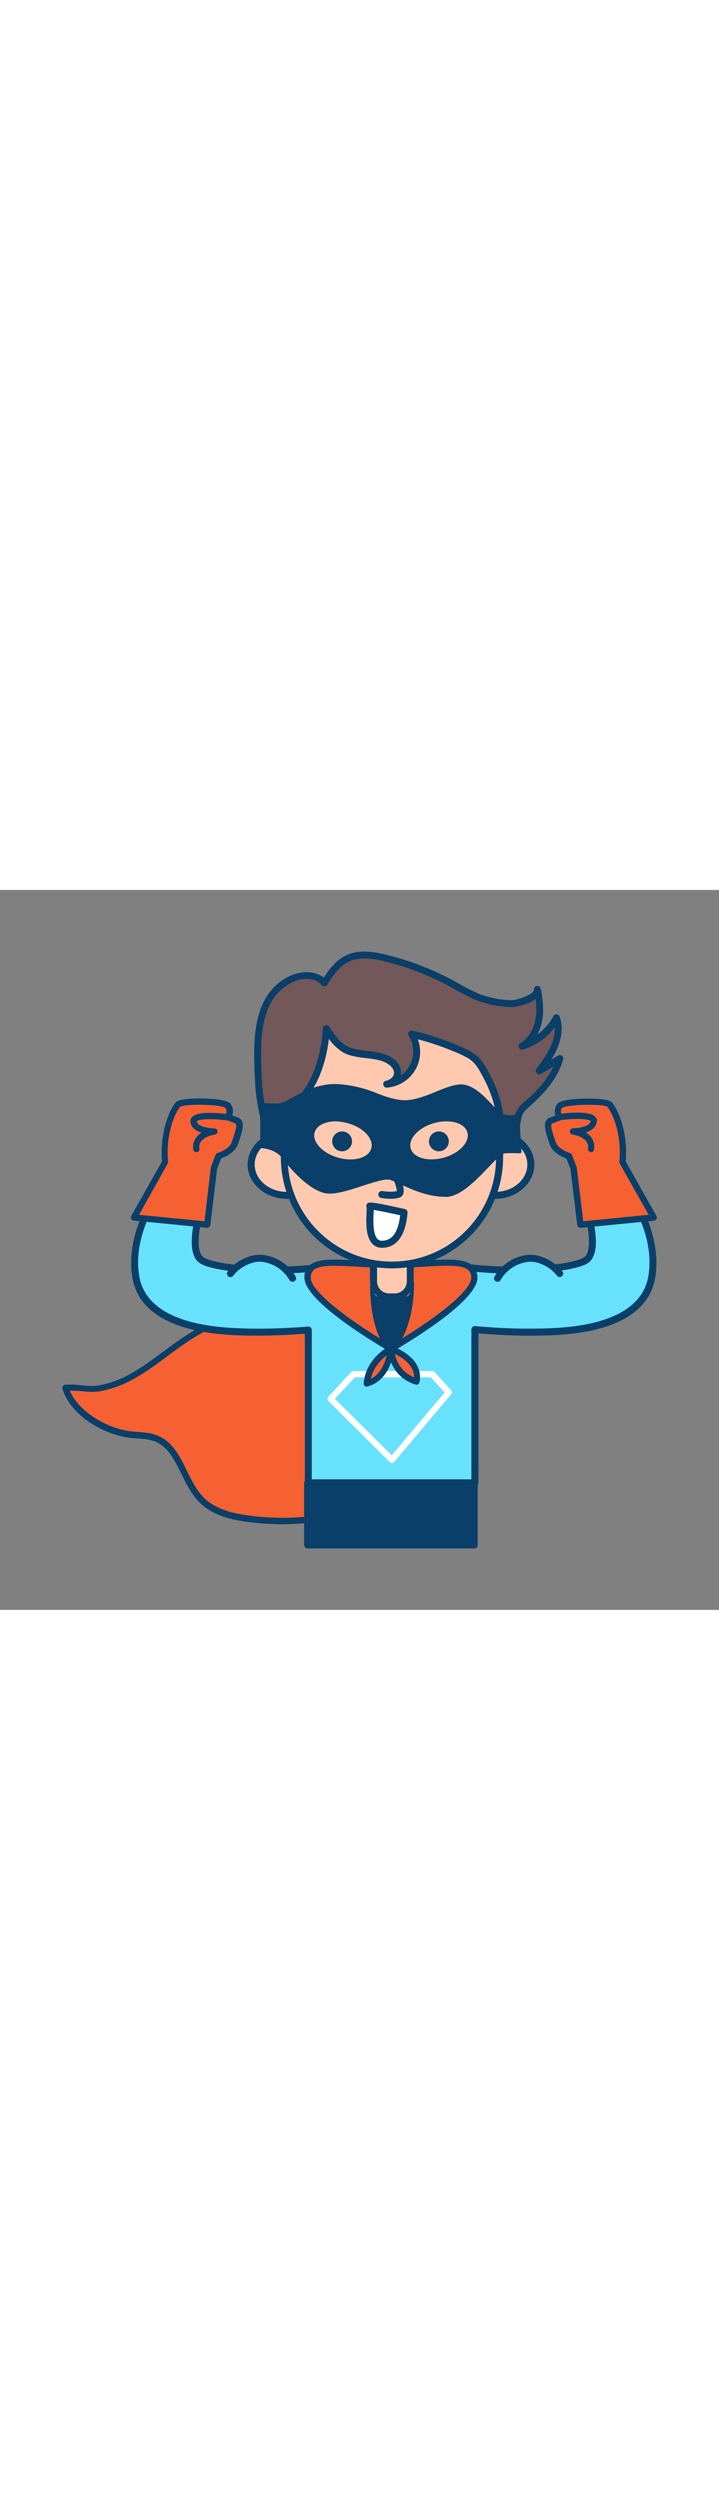 <svg version="1.1" id="Layer_1" xmlns="http://www.w3.org/2000/svg" xmlns:xlink="http://www.w3.org/1999/xlink" x="0px" y="0px" viewBox="0 0 500 500" style="width: 144px;" xml:space="preserve" data-imageid="superman-37" imageName="Superman" class="illustrations_image">
<rect x="0" y="0" width="500" height="500" fill="#808080" stroke="none"/>
<style type="text/css">
	.st0_superman-37{fill:#F56132;}
	.st1_superman-37{fill:#093F68;}
	.st2_superman-37{fill:#68E1FD;}
	.st3_superman-37{fill:#FFFFFF;}
	.st4_superman-37{fill:#725858;}
	.st5_superman-37{fill:#FFC9B0;}
</style>
<g id="robe_superman-37">
	<path class="st0_superman-37" d="M90.8,378.2c5.9,0.7,12.1,0.5,17.7,2.7c16.7,6.6,18.8,29.7,31.4,42.5c8.5,8.7,21.1,11.8,33.1,13.4&#10;&#9;&#9;c17.7,2.3,35.7,2,53.3-0.9c18.2-3,37.3-9.8,47.7-25c9.8-14.3,9.9-32.9,9.5-50.3c-0.4-14.4-0.8-29.1-5.2-42.8S265,291,251.9,285.1&#10;&#9;&#9;c-14.4-6.6-31.2-3.9-46.8-0.6c-24.6,5.1-49.4,11.3-70.9,24.3c-14.3,8.6-26.7,20-41.2,28.3c-7.2,4.3-15.1,7.3-23.3,8.9&#10;&#9;&#9;c-8.4,1.5-16.4-1.1-24.2-0.4C50.9,363.5,73.3,376.1,90.8,378.2z"/>
	<path class="st1_superman-37" d="M196.6,440.5c-8,0-15.9-0.5-23.8-1.5c-11-1.4-24.9-4.3-34.4-14c-5.4-5.5-8.9-12.6-12.3-19.5&#10;&#9;&#9;c-4.8-9.7-9.3-18.9-18.4-22.5c-3.8-1.5-7.9-1.8-12.2-2.1c-1.6-0.1-3.3-0.2-4.9-0.4l0,0c-18.7-2.2-41.5-15.5-47.2-34.1&#10;&#9;&#9;c-0.2-0.6-0.1-1.3,0.3-1.8c0.4-0.6,0.9-0.9,1.6-1c3.6-0.2,7.3-0.1,10.9,0.4c4.3,0.4,8.7,0.8,13.1,0c8-1.6,15.6-4.5,22.7-8.7&#10;&#9;&#9;c7.6-4.3,14.7-9.6,21.7-14.8c6.2-4.6,12.7-9.4,19.5-13.5c22.6-13.7,48.8-19.9,71.6-24.6c16.1-3.4,33.1-6,48.1,0.8&#10;&#9;&#9;c12.4,5.7,22.5,18.1,27.6,34c4.6,14.5,5,29.9,5.3,43.4c0.5,18.9,0,37.1-9.8,51.6c-9.1,13.3-25.6,22-49.1,25.9&#10;&#9;&#9;C216.8,439.6,206.7,440.4,196.6,440.5z M48.5,347.7C55,362.9,75,374.1,91.1,376l0,0c1.6,0.2,3.2,0.3,4.7,0.4&#10;&#9;&#9;c4.5,0.3,9.1,0.7,13.5,2.4c10.7,4.2,15.8,14.6,20.7,24.6c3.2,6.6,6.6,13.4,11.5,18.4c8.6,8.7,21.6,11.4,31.9,12.7&#10;&#9;&#9;c17.5,2.3,35.2,2,52.6-0.9c22.3-3.7,37.9-11.8,46.3-24.1c9.1-13.4,9.5-30.8,9.1-49c-0.3-13.3-0.7-28.4-5.1-42.2&#10;&#9;&#9;c-4.7-14.8-13.9-26.2-25.2-31.4c-13.8-6.3-30-3.7-45.4-0.5c-22.4,4.6-48.2,10.7-70.2,24.1c-6.6,4-13,8.7-19.1,13.3&#10;&#9;&#9;c-7,5.2-14.3,10.6-22.1,15c-7.4,4.4-15.5,7.5-24,9.2c-5,0.9-9.7,0.5-14.3,0C53.2,347.9,50.8,347.7,48.5,347.7z"/>
</g>
<g id="character_superman-37">
	<path class="st2_superman-37 targetColor" d="M432.8,199.7l-29.2,10.2c7.9,18.5,12,41.7,3.9,47.3c-8.1,5.6-47.4,9.5-84.7,4.8c-8.2-1.1-16.3,2.8-20.7,9.8&#10;&#9;&#9;h-56.7c-4.4-7-12.5-10.9-20.7-9.8c-37.3,4.8-76.5,0.8-84.7-4.8s-4-28.8,3.9-47.3l-29.2-10.2c-4.2,9.8-25.6,37.7-20.5,68.8&#10;&#9;&#9;c6.1,37.1,60.6,38.2,78.6,38.5c10.5,0.2,20.9-0.1,29.9-0.6c4.2-0.2,8.1-0.5,11.6-0.8v106.1h115.8V305.3c4.1,0.4,9.1,0.8,14.6,1.1&#10;&#9;&#9;c9,0.5,19.4,0.9,29.9,0.6c17.9-0.4,72.5-1.4,78.5-38.6C458.4,237.4,437,209.4,432.8,199.7z" style="fill: rgb(104, 225, 253);"/>
	<path class="st1_superman-37" d="M330.3,414.1H214.4c-1.3,0-2.4-1.1-2.4-2.4V308.2c-2.8,0.2-5.8,0.4-9,0.6c-10.7,0.6-20.8,0.8-30.1,0.7&#10;&#9;&#9;c-18.4-0.4-74.5-1.5-80.9-40.6c-4.2-25.9,9.4-49.9,16.7-62.7c1.7-3,3.2-5.7,4-7.5c0.5-1.2,1.8-1.7,3-1.3l29.2,10.2&#10;&#9;&#9;c0.6,0.2,1.2,0.7,1.4,1.3c0.3,0.6,0.3,1.3,0,1.9c-8.6,19.9-10.8,40.2-4.8,44.3c7.4,5.1,45.6,9.2,83,4.4c8.7-1.1,17.2,2.7,22.3,9.8&#10;&#9;&#9;h54.1c5-7.1,13.6-10.9,22.3-9.8c37.4,4.8,75.5,0.7,83-4.4c6-4.1,3.8-24.4-4.8-44.3c-0.3-0.6-0.3-1.3,0-1.9c0.3-0.6,0.8-1.1,1.4-1.3&#10;&#9;&#9;l29.2-10.2c1.2-0.4,2.5,0.2,3,1.3c0.8,1.8,2.3,4.4,4,7.5c7.3,12.8,20.9,36.8,16.7,62.7c-6.4,39.2-62.5,40.3-80.9,40.6&#10;&#9;&#9;c-9.3,0.2-19.4,0-30.1-0.7c-4-0.2-8-0.5-12-0.9v103.8C332.7,413.1,331.6,414.2,330.3,414.1C330.3,414.2,330.3,414.2,330.3,414.1z&#10;&#9;&#9; M216.8,409.3h111v-104c0-0.7,0.3-1.3,0.8-1.8c0.5-0.5,1.2-0.7,1.9-0.6c4.8,0.4,9.7,0.8,14.5,1.1c10.6,0.6,20.6,0.8,29.7,0.6&#10;&#9;&#9;c17.4-0.3,70.4-1.4,76.2-36.6c4-24.2-8.6-46.3-16.1-59.5c-1.3-2.3-2.4-4.2-3.3-5.9l-24.7,8.7c6.6,16.4,12.1,41,2.1,47.8&#10;&#9;&#9;c-9.1,6.2-49.6,9.9-86.3,5.2c-7.3-0.9-14.4,2.5-18.3,8.7c-0.4,0.7-1.2,1.1-2.1,1.1h-56.7c-0.8,0-1.6-0.4-2.1-1.1&#10;&#9;&#9;c-3.9-6.2-11-9.6-18.3-8.7c-36.8,4.7-77.3,1-86.3-5.2c-10-6.8-4.5-31.5,2.1-47.8l-24.7-8.7c-0.8,1.7-2,3.6-3.3,5.9&#10;&#9;&#9;c-7.5,13.2-20.1,35.4-16.1,59.5c5.8,35.2,58.8,36.2,76.2,36.6c9.2,0.2,19.2,0,29.7-0.6c4.2-0.2,8.1-0.5,11.5-0.8&#10;&#9;&#9;c1.3-0.1,2.5,0.9,2.6,2.2c0,0.1,0,0.1,0,0.2V409.3z"/>
	<path class="st0_superman-37" d="M148.8,193.1l3.3-8.4c0,0,9.4-2.7,11.4-9.1s5.3-13.9,1.1-15.5s-6-2.4-6-2.4s2.8-4.3,0-7.8s-32.5-4-34.9-0.7&#10;&#9;&#9;c-7,9.5-10.2,26.6-8.8,39.7l-21.7,38.5l50.9,5L148.8,193.1z"/>
	<path class="st1_superman-37" d="M144.1,234.6h-0.2l-50.9-5c-1.2-0.1-2.1-1.2-2-2.4c0-0.3,0.1-0.6,0.3-0.9l21.4-37.9&#10;&#9;&#9;c-1.2-12.4,1.5-30.1,9.2-40.5c0.6-0.8,2.1-2.8,15-3.1c2.1,0,20.2-0.2,23.4,3.7c1.8,2.3,2.2,5.3,1.2,8c0.9,0.4,2.2,0.9,3.9,1.5&#10;&#9;&#9;c5.6,2.1,3.2,9.3,1.1,15.6c-0.3,0.9-0.6,1.8-0.9,2.6c-1.9,6.1-9.1,9.2-11.8,10.2l-2.8,7.2l-4.7,39&#10;&#9;&#9;C146.1,233.8,145.2,234.7,144.1,234.6z M96.7,225.6l45.5,4.5l4.4-37.2c0-0.2,0.1-0.4,0.1-0.5l3.2-8.4c0.2-0.6,0.8-1.1,1.4-1.3&#10;&#9;&#9;c2.3-0.7,8.6-3.4,9.9-7.7c0.3-0.9,0.6-1.8,0.9-2.7c1.2-3.6,3.2-9.5,1.5-10.2c-4.3-1.6-6.1-2.4-6.1-2.4c-0.6-0.3-1-0.8-1.2-1.4&#10;&#9;&#9;c-0.2-0.6-0.1-1.3,0.3-1.8c0.1-0.1,1.9-3,0.1-5.2c-2.9-2.4-28.3-3-31.6-0.6c-6.2,8.4-9.7,24.5-8.2,38c0,0.5,0,0.9-0.3,1.3&#10;&#9;&#9;L96.7,225.6z"/>
	<path class="st0_superman-37" d="M158.5,157.8c0,0-24.9-3.5-23.8,3.2s14.5,6.7,14.5,6.7s-14,1.7-12.5,12.2"/>
	<path class="st1_superman-37" d="M136.6,182.1c-1.1,0-2-0.8-2.2-1.9c-0.5-3,0.3-6,2.1-8.4c1-1.3,2.3-2.4,3.7-3.2c-3.6-1.1-7.1-3.3-7.7-7.2&#10;&#9;&#9;c-0.2-1.4,0.2-2.8,1.2-3.8c4.3-4.4,20.3-2.5,25.1-1.8c1.2,0.2,2,1.3,1.8,2.4c-0.2,1.2-1.3,2-2.4,1.9c-10.1-1.4-20.4-1.1-21.4,0.6&#10;&#9;&#9;c0.6,3.7,8.6,4.9,12.3,4.9c1.2,0,2.2,0.9,2.2,2.1c0,1.1-0.8,2.1-2,2.2c-0.1,0-6.5,0.9-9.4,4.6c-1.1,1.5-1.6,3.4-1.2,5.2&#10;&#9;&#9;c0.2,1.2-0.6,2.3-1.8,2.4c0,0,0,0,0,0C136.8,182.1,136.7,182.1,136.6,182.1z"/>
	<path class="st0_superman-37" d="M398.9,193.1l-3.3-8.4c0,0-9.4-2.7-11.4-9.1s-5.3-13.9-1.1-15.5s6-2.4,6-2.4s-2.8-4.3,0-7.8s32.5-4,34.9-0.7&#10;&#9;&#9;c7,9.5,10.2,26.6,8.8,39.7l21.7,38.5l-51,5L398.9,193.1z"/>
	<path class="st1_superman-37" d="M403.6,234.6c-1.1,0-2-0.8-2.2-1.9l-4.7-39l-2.8-7.2c-2.7-1-9.9-4.1-11.8-10.2c-0.3-0.9-0.5-1.7-0.8-2.6&#10;&#9;&#9;c-2.1-6.3-4.5-13.5,1.1-15.6c1.6-0.6,2.9-1.1,3.9-1.5c-1-2.7-0.5-5.7,1.2-8c3.2-4,21.3-3.8,23.4-3.7c12.9,0.2,14.4,2.3,15,3.1&#10;&#9;&#9;c7.7,10.4,10.5,28.1,9.2,40.5l21.4,37.9c0.6,1,0.2,2.4-0.8,3c-0.3,0.2-0.6,0.2-0.9,0.3l-51,5L403.6,234.6z M409.7,149.2&#10;&#9;&#9;c-8,0-17.2,0.8-18.9,2.2c-1.7,2.2,0.1,5.1,0.2,5.2c0.3,0.5,0.4,1.2,0.3,1.8c-0.2,0.6-0.6,1.1-1.2,1.4c0,0-1.8,0.8-6.1,2.4&#10;&#9;&#9;c-1.7,0.6,0.3,6.6,1.5,10.2c0.3,0.9,0.6,1.8,0.9,2.6c1.4,4.3,7.6,7,9.9,7.7c0.7,0.2,1.2,0.7,1.4,1.3l3.3,8.4&#10;&#9;&#9;c0.1,0.2,0.1,0.3,0.1,0.5l4.5,37.2l45.5-4.5L431,190c-0.2-0.4-0.3-0.9-0.3-1.3c1.5-13.5-2-29.6-8.3-38.1&#10;&#9;&#9;C421,149.6,415.7,149.2,409.7,149.2L409.7,149.2z"/>
	<path class="st0_superman-37" d="M389.2,157.8c0,0,24.9-3.5,23.8,3.2s-14.5,6.7-14.5,6.7s14,1.7,12.5,12.2"/>
	<path class="st1_superman-37" d="M411.1,182.1c-0.1,0-0.2,0-0.3,0c-1.2-0.2-2-1.2-1.9-2.4c0,0,0,0,0,0c0.3-1.8-0.1-3.7-1.2-5.2&#10;&#9;&#9;c-2.9-3.7-9.3-4.6-9.4-4.6c-1.2-0.1-2.1-1.2-2-2.4c0.1-1.1,1.1-2,2.2-2c3.8,0,11.8-1.3,12.3-4.9c-0.9-1.8-11.4-2.1-21.4-0.7&#10;&#9;&#9;c-1.2,0.2-2.3-0.7-2.5-1.9c-0.2-1.2,0.7-2.3,1.9-2.4l0,0c4.8-0.7,20.8-2.5,25,1.8c1,1,1.5,2.4,1.2,3.8c-0.6,3.9-4.1,6.1-7.7,7.2&#10;&#9;&#9;c1.4,0.8,2.7,1.9,3.7,3.2c1.8,2.4,2.6,5.5,2.1,8.4C413.1,181.3,412.2,182.1,411.1,182.1z"/>
	<path class="st3_superman-37" d="M272.6,398c-0.6,0-1.1-0.2-1.5-0.6L228.4,355c-0.8-0.8-0.8-2.1-0.1-3l15.9-17.2c0.4-0.4,1-0.7,1.6-0.7h54.8&#10;&#9;&#9;c0.6,0,1.2,0.3,1.6,0.7l11.5,12.6c0.7,0.8,0.7,2,0,2.9l-39.5,46.9C273.8,397.7,273.2,398,272.6,398L272.6,398z M232.9,353.4&#10;&#9;&#9;l39.5,39.2l36.8-43.6l-9.6-10.5h-52.8L232.9,353.4z"/>
	<path class="st0_superman-37" d="M329.9,269.3c0,16.1-58,49.3-58,49.3s-58-33.2-58-49.3s25.9-8.9,58-8.9S329.9,253.3,329.9,269.3z"/>
	<path class="st1_superman-37" d="M271.9,320.8c-0.4,0-0.8-0.1-1.1-0.3c-6-3.5-59.1-34.3-59.1-51.2c-0.2-3.1,1-6.1,3.2-8.3&#10;&#9;&#9;c5.7-5.3,17.5-4.6,33.8-3.6c7,0.4,14.9,0.9,23.1,0.9s16.1-0.5,23.1-0.9c16.3-1,28.1-1.7,33.8,3.6c2.2,2.2,3.4,5.2,3.3,8.4&#10;&#9;&#9;c0,16.9-53,47.7-59.1,51.2C272.6,320.7,272.3,320.8,271.9,320.8z M232.9,261c-6.9,0-12.3,0.7-14.9,3.1c-1.4,1.4-2.1,3.3-1.9,5.2&#10;&#9;&#9;c0,10.7,32.9,33.6,55.8,46.8c22.8-13.2,55.8-36.1,55.8-46.8c0.1-1.9-0.5-3.8-1.9-5.2c-4.3-4.1-16.5-3.3-30.5-2.5&#10;&#9;&#9;c-7,0.4-15,0.9-23.4,0.9s-16.3-0.5-23.4-0.9C242.9,261.3,237.5,261,232.9,261L232.9,261z"/>
	<path class="st1_superman-37" d="M259.8,275.2c0,0-0.7,30.2,12.1,43.5c0,0,13.4-13.8,13.4-45.1L259.8,275.2z"/>
	<path class="st1_superman-37" d="M271.9,321.1L271.9,321.1c-0.7,0-1.3-0.3-1.7-0.7c-13.3-13.9-12.8-43.9-12.8-45.2c0-1.3,1-2.3,2.3-2.4&#10;&#9;&#9;l25.6-1.7c1.3-0.1,2.5,0.9,2.6,2.3c0,0,0,0.1,0,0.1c0,31.9-13.5,46.2-14.1,46.8C273.2,320.8,272.6,321.1,271.9,321.1z M262.2,277.5&#10;&#9;&#9;c0.1,6.6,1.3,26.4,9.6,37.4c3.3-4.7,10.5-17.2,11.1-38.7L262.2,277.5z"/>
	<path class="st4_superman-37" d="M181.2,146.7c-0.8-4.9-1.3-9.9-1.5-14.9c-1-23.8-3.2-56.3,21.4-69.3c7.8-4.1,18.9-4.8,24.4,2.1&#10;&#9;&#9;c4.2-6.7,8.9-13.6,16.1-17c8.1-3.9,17.7-2.5,26.5-0.3c16.1,3.9,31.6,9.8,46.2,17.7c6.1,3.3,12.1,7,18.7,9.6&#10;&#9;&#9;c7.3,2.7,15,4.2,22.8,4.4c3.5,0.1,19.1-4.2,18-10c1.5,7.2,2.3,14.6,0.9,21.8s-5.4,14.1-11.7,17.8c10.3-3.1,19-10.2,24.1-19.7&#10;&#9;&#9;c2.2,6.3,1.2,13.4-1.3,19.7s-6.6,11.7-10.6,17.1l14.4-8.4c-3.2,11.6-11.2,20.9-19.8,29c-3.9,3.7-7.8,6-9.2,11.2&#10;&#9;&#9;c-1.5,6-1.3,12.4-3.2,18.3c-2.4,7.5-5.7,14.8-9.8,21.5c-15.9,26-43.9,43.6-74.7,43.6c-26.3,0-51-12.9-67.4-33.2&#10;&#9;&#9;c-8.6-10.8-15-23.3-18.5-36.6C184.4,163,182.6,154.9,181.2,146.7z"/>
	<path class="st1_superman-37" d="M272.6,243.2c-26.2,0-52.1-12.8-69.3-34.2c-8.9-11.1-15.3-23.9-19-37.5c-2.3-8-4.1-16.2-5.5-24.4l0,0&#10;&#9;&#9;c-0.8-5-1.3-10.1-1.5-15.1l-0.1-2.4c-1-23.6-2.3-55.8,22.8-69.1c7.9-4.2,18.4-5,25.1,0.4c4.1-6.2,8.7-12.2,15.4-15.4&#10;&#9;&#9;c8.9-4.3,19.2-2.7,28.1-0.5c16.3,4,32,10,46.8,18c1.5,0.8,2.9,1.6,4.3,2.4c4.5,2.6,9.2,5,14,7c7.1,2.6,14.5,4,22,4.2h0.1&#10;&#9;&#9;c2.5,0,12.3-2.7,15-6c0.6-0.7,0.5-1,0.5-1.1l0,0c-0.2-1.3,0.7-2.6,2-2.8c1.2-0.2,2.4,0.6,2.7,1.8l0,0c1.9,9.2,2.2,16.2,0.9,22.7&#10;&#9;&#9;c-0.6,3.2-1.7,6.4-3.3,9.3c4.6-3.4,8.5-7.7,11.2-12.8c0.4-0.9,1.4-1.4,2.3-1.3c1,0.1,1.8,0.7,2.1,1.6c2.2,6.3,1.7,13.9-1.4,21.4&#10;&#9;&#9;c-1.2,2.9-2.7,5.8-4.4,8.4l4.7-2.8c1.1-0.7,2.6-0.3,3.3,0.8c0.3,0.6,0.4,1.3,0.2,1.9c-3.6,13-12.8,22.9-20.5,30.1&#10;&#9;&#9;c-0.9,0.8-1.7,1.5-2.5,2.3c-2.8,2.4-5.1,4.4-5.9,7.8c-0.6,2.6-1,5.3-1.3,8c-0.3,3.6-1,7.1-2,10.5c-2.5,7.7-5.9,15.1-10.1,22.1&#10;&#9;&#9;C332.5,226,303.1,243.2,272.6,243.2z M183.6,146.3c1.4,8.1,3.2,16.1,5.4,23.9c3.5,13,9.7,25.2,18.1,35.8&#10;&#9;&#9;c16.3,20.3,40.8,32.4,65.5,32.4c28.8,0,56.7-16.3,72.6-42.5c4-6.6,7.2-13.6,9.6-21c0.9-3.1,1.5-6.3,1.8-9.6&#10;&#9;&#9;c0.3-2.9,0.8-5.8,1.4-8.6c1.2-4.9,4.4-7.6,7.5-10.2c0.8-0.7,1.6-1.4,2.4-2.1c5.9-5.5,12.8-12.8,16.9-21.7l-8.6,5&#10;&#9;&#9;c-1.2,0.7-2.6,0.3-3.3-0.9c-0.5-0.8-0.4-1.9,0.2-2.7c3.6-4.9,7.8-10.4,10.3-16.5c1.7-3.9,2.5-8.1,2.4-12.3&#10;&#9;&#9;c-5.5,7.4-13.3,12.9-22.1,15.5c-1.3,0.4-2.6-0.3-3-1.6c-0.3-1.1,0.1-2.2,1.1-2.8c5.3-3.1,9.1-8.9,10.5-16.1&#10;&#9;&#9;c0.9-4.8,0.9-9.7,0.2-14.6c-5.1,3.8-14.1,5.7-16.7,5.7c-8.1-0.2-16.1-1.7-23.7-4.5c-5-2.1-9.9-4.6-14.7-7.3&#10;&#9;&#9;c-1.4-0.8-2.8-1.6-4.3-2.4c-14.4-7.8-29.7-13.7-45.6-17.6c-8-2-17.3-3.5-24.9,0.2c-6.5,3.1-10.8,9.4-15.1,16.1&#10;&#9;&#9;c-0.4,0.7-1.1,1.1-1.9,1.1c-0.8,0-1.5-0.3-2-0.9c-4.6-5.9-14.4-5.2-21.3-1.5c-22.5,11.9-21.3,41.2-20.3,64.7l0.1,2.4&#10;&#9;&#9;C182.3,136.6,182.8,141.5,183.6,146.3L183.6,146.3z"/>
	<path class="st5_superman-37" d="M259.8,257.1h25.6l0,0v21.1c0,2.5-2,4.5-4.5,4.5c0,0,0,0,0,0h-16.6c-2.5,0-4.5-2-4.5-4.5c0,0,0,0,0,0V257.1&#10;&#9;&#9;L259.8,257.1z"/>
	<path class="st1_superman-37" d="M274.5,285h-3.9c-7.3,0-13.3-5.9-13.3-13.3v-14.7c0-1.3,1.1-2.4,2.4-2.4l0,0h25.6c1.3,0,2.4,1.1,2.4,2.4l0,0&#10;&#9;&#9;v14.7C287.7,279.1,281.8,285,274.5,285z M262.2,259.5v12.3c0,4.7,3.8,8.4,8.4,8.4h3.9c4.7,0,8.4-3.8,8.4-8.4v-12.3H262.2z"/>
	<ellipse class="st5_superman-37" cx="199.5" cy="190.7" rx="24.8" ry="21.4"/>
	<path class="st1_superman-37" d="M199.5,214.5c-15,0-27.3-10.7-27.3-23.8s12.2-23.8,27.3-23.8s27.2,10.7,27.2,23.8S214.5,214.5,199.5,214.5z&#10;&#9;&#9; M199.5,171.7c-12.4,0-22.4,8.5-22.4,19s10.1,19,22.4,19s22.4-8.5,22.4-19S211.9,171.7,199.5,171.7z"/>
	<ellipse class="st5_superman-37" cx="344.3" cy="190.7" rx="24.8" ry="21.4"/>
	<path class="st1_superman-37" d="M344.3,214.5c-15,0-27.2-10.7-27.2-23.8s12.2-23.8,27.2-23.8s27.3,10.7,27.3,23.8S359.3,214.5,344.3,214.5z&#10;&#9;&#9; M344.3,171.7c-12.4,0-22.4,8.5-22.4,19s10,19,22.4,19s22.4-8.5,22.4-19S356.6,171.7,344.3,171.7z"/>
	<path class="st5_superman-37" d="M326,114.2c-1.8-1-3.6-1.9-5.4-2.7c-11.1-4.9-22.6-8.7-34.3-11.4c6.7,10.5,3.7,24.5-6.8,31.2&#10;&#9;&#9;c-3.1,2-6.7,3.2-10.4,3.5c3.8-0.7,7.3-3.7,7.5-7.6c0.2-3.1-1.8-5.9-4.2-7.8c-8.9-6.9-22.3-3.4-32.2-8.8c-5.7-3.1-9.5-8.8-13.1-14.2&#10;&#9;&#9;c-0.9,16.7-5.4,34.2-16.2,47.4c-3.6,4.4-10.9,7.3-12.7,12.7c-2.9,8.4-0.3,20.2-0.3,29c0,41.4,33.5,74.9,74.9,74.9&#10;&#9;&#9;s74.9-33.5,74.9-74.9c0,0,0,0,0-0.1c0-10.4,1.5-20.6-0.2-30.9s-5.4-19.3-10.5-28.4c-1.6-3.1-3.6-6-6-8.6&#10;&#9;&#9;C329.4,116.3,327.7,115.1,326,114.2z"/>
	<path class="st1_superman-37" d="M272.6,262.8c-42.7,0-77.3-34.6-77.3-77.3c0-2.6-0.2-5.6-0.5-8.7c-0.6-7.3-1.2-14.8,0.9-21.1&#10;&#9;&#9;c1.4-4,4.8-6.6,8.1-9.1c1.8-1.3,3.5-2.7,5-4.4c11.6-14.2,14.9-32.8,15.7-46c0.1-1,0.8-1.9,1.8-2.2c1-0.3,2.1,0.1,2.7,1&#10;&#9;&#9;c3.2,5,6.9,10.6,12.2,13.4c4.1,2.2,9,2.8,14.2,3.4c6.4,0.7,13,1.5,18.4,5.7c3.5,2.7,5.3,6.3,5.1,9.8c0,0.5-0.1,1-0.2,1.5&#10;&#9;&#9;c2.8-1.9,5.1-4.5,6.6-7.6c3.1-6.4,2.7-13.9-1.1-19.9c-0.7-1.1-0.4-2.6,0.7-3.3c0.5-0.3,1.2-0.5,1.8-0.3&#10;&#9;&#9;c11.9,2.7,23.6,6.6,34.8,11.6c1.9,0.8,3.8,1.8,5.7,2.8l0,0c1.9,1.1,3.6,2.3,5.2,3.8c2.6,2.7,4.8,5.8,6.5,9.1&#10;&#9;&#9;c5.9,10.6,9.2,19.6,10.8,29.2c1.2,7.2,0.8,14.5,0.5,21.4c-0.1,3.2-0.3,6.6-0.3,9.9C349.8,228.2,315.2,262.8,272.6,262.8z&#10;&#9;&#9; M228.7,103.4c-1.5,13-5.7,29.1-16.2,42c-1.7,1.9-3.7,3.7-5.8,5.2c-2.9,2.2-5.6,4.2-6.5,6.8c-1.8,5.3-1.2,12.3-0.7,19.1&#10;&#9;&#9;c0.3,3.2,0.5,6.2,0.5,9.1c0,40,32.4,72.5,72.5,72.5s72.5-32.4,72.5-72.5c0-3.4,0.2-6.8,0.3-10.1c0.3-7.1,0.6-13.7-0.5-20.4&#10;&#9;&#9;c-1.5-9-4.6-17.6-10.2-27.6c-1.5-2.9-3.3-5.6-5.6-8c-1.3-1.2-2.7-2.3-4.3-3.1l0,0c-1.7-0.9-3.4-1.8-5.2-2.6&#10;&#9;&#9;c-9.4-4.1-19-7.5-28.9-10.1c4.8,13-1.8,27.3-14.8,32.1c-2.2,0.8-4.4,1.3-6.7,1.5c-1.3,0.1-2.5-0.9-2.6-2.2c-0.1-1.2,0.7-2.4,2-2.6&#10;&#9;&#9;c2.6-0.5,5.4-2.6,5.5-5.3c0.1-1.9-1.1-4-3.3-5.7c-4.3-3.3-10-4-16-4.7c-5.4-0.6-11-1.3-16-3.9C234.7,110.4,231.3,107.2,228.7,103.4&#10;&#9;&#9;z"/>
	<circle class="st1_superman-37" cx="237.9" cy="174.6" r="6.9"/>
	<circle class="st1_superman-37" cx="305.2" cy="174.6" r="6.9"/>
	<path class="st1_superman-37" d="M271.9,214.5c-2.3,0-4.6-0.2-6.8-0.6c-1.3-0.2-2.2-1.5-2-2.8c0.2-1.3,1.5-2.2,2.8-2l0,0c0.1,0,5.8,1,10,0.1&#10;&#9;&#9;c0.2-2.2-2.4-9.4-5.8-16.1c-0.6-1.2-0.1-2.6,1.1-3.3c1.2-0.6,2.6-0.1,3.2,1c2.5,4.7,7.9,16.1,5.9,20.6c-0.5,1.1-1.5,2-2.7,2.3&#10;&#9;&#9;C275.7,214.3,273.8,214.5,271.9,214.5z"/>
	<path class="st1_superman-37" d="M252.1,154.7L252.1,154.7l-33.1-0.1c-2.1-0.1-3.8-1.9-3.6-4c0.1-2,1.7-3.5,3.6-3.6l0,0l33.1,0.1&#10;&#9;&#9;c2.1,0,3.8,1.7,3.8,3.9C255.9,153,254.2,154.7,252.1,154.7L252.1,154.7z"/>
	<path class="st1_superman-37" d="M299.2,155.6c-2.1,0-3.8-1.8-3.8-3.9c0-2,1.6-3.6,3.6-3.8l33-1.7c2.1-0.1,3.9,1.6,4,3.6c0.1,2.1-1.5,3.9-3.6,4&#10;&#9;&#9;l-33,1.7L299.2,155.6z"/>
	<path class="st1_superman-37" d="M309.3,213.1c-11.8,0-22.7-5-30.8-8.7c-2.7-1.2-5.1-2.3-7-3c-3.3-1.1-11,1.4-19.1,4&#10;&#9;&#9;c-10.4,3.4-21.1,6.9-27.6,4.9c-11.4-3.4-22.9-16.7-28.8-24.4c-4.7-6.1-13.9-6.6-14-6.6c-0.6,0-1-0.4-1-1v-29.4&#10;&#9;&#9;c0-0.3,0.1-0.6,0.3-0.8c0.2-0.2,0.5-0.3,0.8-0.2c0,0,3.5,0.4,11.1,0.4c2.5,0,6.1-2,10.3-4.2c8.1-4.4,19.3-10.5,33.6-9.1&#10;&#9;&#9;c8.8,0.8,17.4,3,25.5,6.4c5,1.9,9.7,3.7,16.3,4.5c7.8,0.9,16.7-2.7,24.5-5.9c7.2-2.9,14.1-5.7,19.3-4.8c7.8,1.4,14.3,8.4,19.5,13.9&#10;&#9;&#9;c1.7,1.9,3.4,3.6,5.3,5.2c4.9,3.9,12.1,1.4,12.2,1.4c0.3-0.1,0.6-0.1,0.9,0.1c0.3,0.2,0.4,0.5,0.5,0.8l1.5,25.2&#10;&#9;&#9;c0,0.3-0.1,0.6-0.3,0.8c-0.2,0.2-0.5,0.3-0.8,0.3c-3.4-0.2-6.9-0.2-10.3,0c-2.4,0.1-7,5-12,10.2c-8.5,8.8-19,19.8-29,20.1&#10;&#9;&#9;L309.3,213.1z M269.5,199.1c0.9,0,1.8,0.1,2.7,0.4c2,0.7,4.4,1.8,7.2,3.1c8.1,3.7,19.2,8.8,30.9,8.5c9.2-0.2,19.4-10.9,27.6-19.4&#10;&#9;&#9;c5.7-5.9,10.2-10.6,13.3-10.8c3.1-0.2,6.3-0.2,9.5-0.1l-1.4-22.7c-2.5,0.6-8.4,1.5-12.9-2.1c-2-1.7-3.8-3.5-5.6-5.4&#10;&#9;&#9;c-5-5.4-11.3-12-18.4-13.3c-4.6-0.9-11.2,1.8-18.1,4.6c-8.1,3.3-17.3,7-25.5,6.1c-6.9-0.8-11.7-2.7-16.8-4.6&#10;&#9;&#9;c-7.9-3.3-16.4-5.4-24.9-6.2c-13.7-1.4-24.5,4.6-32.4,8.9c-4.6,2.5-8.2,4.5-11.2,4.5c-5.3,0-8.6-0.2-10.2-0.3v27.4&#10;&#9;&#9;c2.7,0.3,10.1,1.6,14.5,7.3c5.7,7.4,16.9,20.4,27.8,23.7c6,1.8,16.9-1.8,26.4-4.9C258.9,201.2,265.2,199.1,269.5,199.1L269.5,199.1&#10;&#9;&#9;z"/>
	<path class="st1_superman-37" d="M243.6,189.1c-3,0-6.1-0.5-9-1.3c-11.9-3.4-19.9-12.4-17.7-20c0.9-2.8,2.9-5.2,5.5-6.5&#10;&#9;&#9;c5.1-2.9,12.6-3.3,20.1-1.2c11.9,3.4,19.9,12.4,17.7,20C258.6,185.7,251.9,189.1,243.6,189.1z M233.4,160.7&#10;&#9;&#9;c-3.5-0.1-6.9,0.7-10,2.3c-2.2,1.1-3.8,3-4.6,5.3c-1.9,6.6,5.4,14.5,16.3,17.6s21.2,0.2,23.1-6.4s-5.4-14.5-16.3-17.5&#10;&#9;&#9;C239.1,161.2,236.3,160.8,233.4,160.7z"/>
	<path class="st1_superman-37" d="M360.2,156.7c0,0-7.7,2.7-13.2-1.6s-13.9-17-24.4-19s-28.6,12.5-43.8,10.7s-20.1-8.7-41.8-10.9&#10;&#9;&#9;s-36,13.3-43.8,13.3s-11.2-0.4-11.2-0.4v29.4c0,0,9.7,0.4,14.7,7s16.6,20.5,28.3,24s38.9-11.6,46.8-8.9s22.5,12,38.4,11.6&#10;&#9;&#9;s34.1-29.8,41-30.2c3.5-0.2,7-0.2,10.5,0L360.2,156.7z M259.2,179.8c-2,7.1-12.9,10.3-24.3,7.1s-19-11.6-17-18.8&#10;&#9;&#9;s12.9-10.3,24.3-7.1S261.2,172.6,259.2,179.8L259.2,179.8z M308.9,186.9c-11.4,3.2-22.3,0.1-24.3-7.1s5.6-15.6,17-18.8&#10;&#9;&#9;s22.3-0.1,24.3,7.1S320.3,183.6,308.9,186.9L308.9,186.9z"/>
	<path class="st1_superman-37" d="M300.2,189.1c-8.2,0-15-3.4-16.6-9c-2.2-7.7,5.8-16.6,17.7-20s23.4,0.1,25.6,7.8s-5.8,16.6-17.7,20l0,0&#10;&#9;&#9;C306.3,188.7,303.2,189.1,300.2,189.1z M310.5,160.7c-2.9,0-5.8,0.4-8.6,1.2c-10.9,3.1-18.2,11-16.3,17.6s12.2,9.4,23.1,6.4l0,0&#10;&#9;&#9;c10.9-3.1,18.2-11,16.3-17.6C323.6,163.5,317.8,160.7,310.5,160.7z M308.9,186.9L308.9,186.9z"/>
	<path class="st0_superman-37" d="M271.9,318.6c0,0-15.5,7.9-16.8,24.2C255.1,342.9,269.3,340.8,271.9,318.6z"/>
	<path class="st1_superman-37" d="M255.1,345c-1.2,0-2.2-1-2.2-2.2c0-0.1,0-0.1,0-0.2c1.4-17.3,17.3-25.6,18-26c0.7-0.4,1.6-0.3,2.2,0.1&#10;&#9;&#9;c0.6,0.5,1,1.2,0.9,2c-2.8,23.5-18,26-18.7,26.1L255.1,345z M268.9,323.2c-3.9,3-9.4,8.5-11.1,16.4&#10;&#9;&#9;C261.1,338,266.5,333.7,268.9,323.2L268.9,323.2z"/>
	<path class="st0_superman-37" d="M271.9,318.6c0,0,0.5,17.6,17.7,22.8C289.6,341.4,294.6,327.7,271.9,318.6z"/>
	<path class="st1_superman-37" d="M289.6,343.6c-0.2,0-0.4,0-0.6-0.1c-18.6-5.6-19.3-24.6-19.3-24.8c0-0.7,0.3-1.4,0.9-1.8&#10;&#9;&#9;c0.6-0.4,1.3-0.5,2-0.2c24.4,9.7,19,25.4,19,25.5C291.4,343,290.5,343.6,289.6,343.6z M274.6,322.2c1.4,7.3,6.4,13.5,13.4,16.3&#10;&#9;&#9;C288.1,335.1,286.6,328,274.6,322.2z"/>
	<rect x="213.9" y="411.7" class="st1_superman-37" width="115.9" height="43.1"/>
	<path class="st1_superman-37" d="M329.9,457.3H213.9c-1.3,0-2.4-1.1-2.4-2.4l0,0v-43.1c0-1.3,1.1-2.4,2.4-2.4c0,0,0,0,0,0h115.9&#10;&#9;&#9;c1.3,0,2.4,1.1,2.4,2.4v0v43.1C332.3,456.2,331.2,457.3,329.9,457.3L329.9,457.3z M216.4,452.5h111.1v-38.3H216.4L216.4,452.5z"/>
	<path class="st3_superman-37" d="M281,224.1c0,0-25.1-5.6-23.8-4.3c1.3,1.3-3.7,26.3,8.3,26.4C278.3,246.2,280.4,231,281,224.1z"/>
	<path class="st1_superman-37" d="M265.6,248.5h-0.2c-2.5,0-4.8-1-6.5-2.8c-4.7-4.9-4.3-14.9-4-21.4c0.1-1.3,0.1-3,0.1-3.6&#10;&#9;&#9;c-0.4-0.7-0.4-1.6,0-2.3c1-1.9,1.3-2.4,26.5,3.2c1.2,0.3,2,1.4,1.9,2.6C281.7,244.3,272.8,248.5,265.6,248.5z M259.9,222.2&#10;&#9;&#9;c0,0.6,0,1.4-0.1,2.3c-0.2,5.1-0.6,14.5,2.7,17.9c0.8,0.8,1.9,1.3,3,1.2h0.1c7.1,0,11.3-5.8,12.7-17.7&#10;&#9;&#9;C271.1,224.4,263.6,222.8,259.9,222.2L259.9,222.2z"/>
	<path class="st2_superman-37 targetColor" d="M160.2,266.4c4.4-6,14.2-11.7,22.7-10.6c8.6,1.2,16.2,6.3,20.5,13.8" style="fill: rgb(104, 225, 253);"/>
	<path class="st1_superman-37" d="M203.4,272.1c-0.9,0-1.7-0.5-2.1-1.2c-4-6.9-10.9-11.5-18.7-12.6c-7.6-1-16.5,4.2-20.4,9.6&#10;&#9;&#9;c-0.8,1.1-2.3,1.3-3.4,0.5c-1.1-0.8-1.3-2.3-0.5-3.4c4.8-6.6,15.5-12.8,25-11.5c9.4,1.3,17.6,6.8,22.3,15c0.7,1.2,0.2,2.6-0.9,3.3&#10;&#9;&#9;C204.3,272,203.9,272.1,203.4,272.1L203.4,272.1z"/>
	<path class="st2_superman-37 targetColor" d="M389.2,266.4c-4.4-6-14.2-11.7-22.7-10.6c-8.6,1.2-16.2,6.3-20.5,13.8" style="fill: rgb(104, 225, 253);"/>
	<path class="st1_superman-37" d="M346,272.1c-0.4,0-0.8-0.1-1.2-0.3c-1.2-0.7-1.6-2.1-0.9-3.3c0,0,0,0,0,0c4.7-8.2,13-13.7,22.3-15&#10;&#9;&#9;c9.5-1.2,20.1,4.9,25,11.5c0.8,1.1,0.5,2.6-0.6,3.4c-1.1,0.7-2.5,0.5-3.3-0.5c-3.9-5.4-12.8-10.6-20.4-9.6&#10;&#9;&#9;c-7.9,1.1-14.8,5.7-18.8,12.6C347.7,271.7,346.9,272.1,346,272.1z"/>
</g>
</svg>